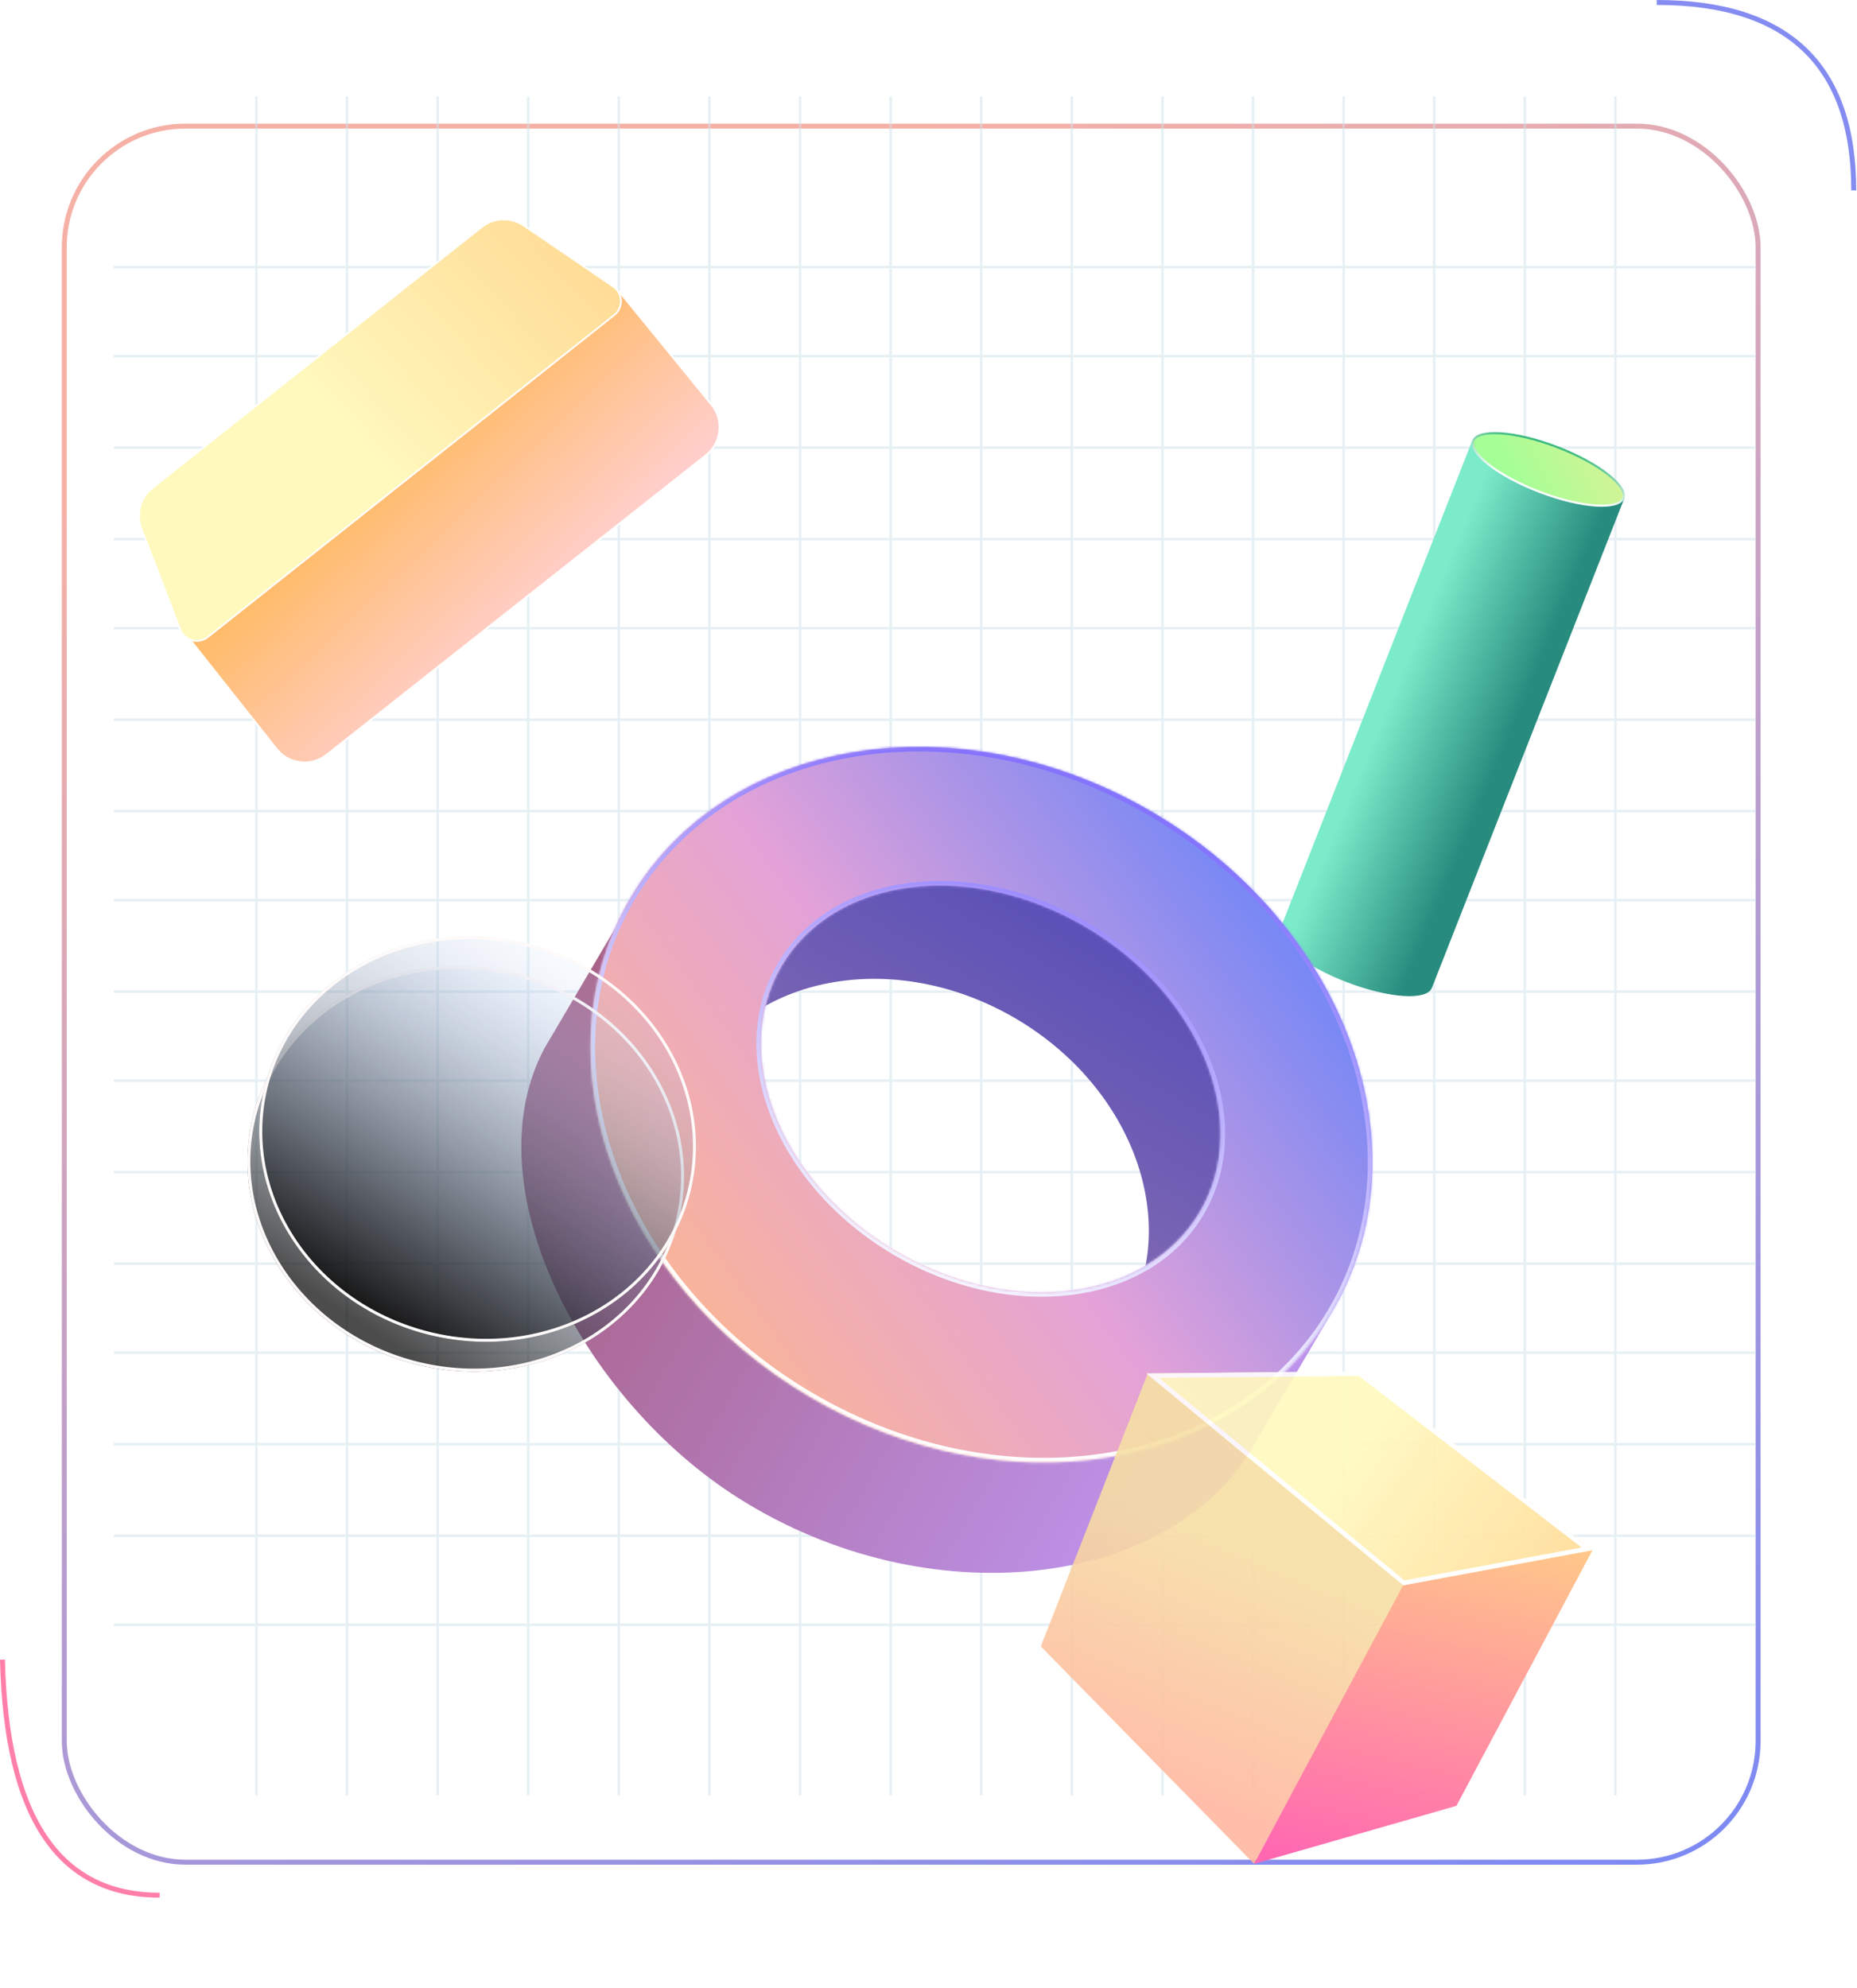 <svg width="751" height="804" viewBox="0 0 751 804" fill="none" xmlns="http://www.w3.org/2000/svg">
<g filter="url(#filter0_d_0_50)">
<g filter="url(#filter1_b_0_50)">
<rect x="35" y="30" width="687" height="704" rx="50" fill="white" fill-opacity="0.2"/>
<rect x="36" y="31" width="685" height="702" rx="49" stroke="url(#paint0_linear_0_50)" stroke-width="2"/>
</g>
</g>
<g opacity="0.5">
<g filter="url(#filter2_b_0_50)">
<path d="M103.701 39L103.701 726" stroke="#CEE1EA"/>
</g>
<g filter="url(#filter3_b_0_50)">
<path d="M140.34 39L140.34 726" stroke="#CEE1EA"/>
</g>
<g filter="url(#filter4_b_0_50)">
<path d="M176.982 39L176.982 726" stroke="#CEE1EA"/>
</g>
<g filter="url(#filter5_b_0_50)">
<path d="M213.621 39L213.621 726" stroke="#CEE1EA"/>
</g>
<g filter="url(#filter6_b_0_50)">
<path d="M250.261 39L250.261 726" stroke="#CEE1EA"/>
</g>
<g filter="url(#filter7_b_0_50)">
<path d="M286.9 39L286.9 726" stroke="#CEE1EA"/>
</g>
<g filter="url(#filter8_b_0_50)">
<path d="M323.542 39L323.542 726" stroke="#CEE1EA"/>
</g>
<g filter="url(#filter9_b_0_50)">
<path d="M360.181 39L360.181 726" stroke="#CEE1EA"/>
</g>
<g filter="url(#filter10_b_0_50)">
<path d="M396.82 39L396.82 726" stroke="#CEE1EA"/>
</g>
<g filter="url(#filter11_b_0_50)">
<path d="M433.462 39L433.462 726" stroke="#CEE1EA"/>
</g>
<g filter="url(#filter12_b_0_50)">
<path d="M470.101 39L470.101 726" stroke="#CEE1EA"/>
</g>
<g filter="url(#filter13_b_0_50)">
<path d="M506.741 39L506.741 726" stroke="#CEE1EA"/>
</g>
<g filter="url(#filter14_b_0_50)">
<path d="M543.38 39V726" stroke="#CEE1EA"/>
</g>
<g filter="url(#filter15_b_0_50)">
<path d="M580.022 39V726" stroke="#CEE1EA"/>
</g>
<g filter="url(#filter16_b_0_50)">
<path d="M616.661 39V726" stroke="#CEE1EA"/>
</g>
<g filter="url(#filter17_b_0_50)">
<path d="M653.301 39V726" stroke="#CEE1EA"/>
</g>
<g filter="url(#filter18_b_0_50)">
<path d="M710 108L46 108" stroke="#CEE1EA"/>
</g>
<g filter="url(#filter19_b_0_50)">
<path d="M710 144L46 144" stroke="#CEE1EA"/>
</g>
<g filter="url(#filter20_b_0_50)">
<path d="M710 181L46 181" stroke="#CEE1EA"/>
</g>
<g filter="url(#filter21_b_0_50)">
<path d="M710 218L46 218" stroke="#CEE1EA"/>
</g>
<g filter="url(#filter22_b_0_50)">
<path d="M710 254L46 254" stroke="#CEE1EA"/>
</g>
<g filter="url(#filter23_b_0_50)">
<path d="M710 291L46 291" stroke="#CEE1EA"/>
</g>
<g filter="url(#filter24_b_0_50)">
<path d="M710 328L46 328" stroke="#CEE1EA"/>
</g>
<g filter="url(#filter25_b_0_50)">
<path d="M710 364L46 364" stroke="#CEE1EA"/>
</g>
<g filter="url(#filter26_b_0_50)">
<path d="M710 401L46 401" stroke="#CEE1EA"/>
</g>
<g filter="url(#filter27_b_0_50)">
<path d="M710 437L46 437" stroke="#CEE1EA"/>
</g>
<g filter="url(#filter28_b_0_50)">
<path d="M710 474L46 474" stroke="#CEE1EA"/>
</g>
<g filter="url(#filter29_b_0_50)">
<path d="M710 511L46 511" stroke="#CEE1EA"/>
</g>
<g filter="url(#filter30_b_0_50)">
<path d="M710 547L46 547" stroke="#CEE1EA"/>
</g>
<g filter="url(#filter31_b_0_50)">
<path d="M710 584L46 584" stroke="#CEE1EA"/>
</g>
<g filter="url(#filter32_b_0_50)">
<path d="M710 621L46 621" stroke="#CEE1EA"/>
</g>
<g filter="url(#filter33_b_0_50)">
<path d="M710 657L46 657" stroke="#CEE1EA"/>
</g>
</g>
<g filter="url(#filter34_d_0_50)">
<path d="M579.078 339.579C577.077 344.814 561.698 343.8 544.727 337.314C527.756 330.828 515.621 321.326 517.622 316.09C519.623 310.854 595.558 117.88 595.558 117.88L657.014 141.369C657.014 141.369 580.178 336.7 579.078 339.579Z" fill="url(#paint1_linear_0_50)"/>
<path d="M656.491 141.543C656.063 142.664 654.889 143.526 652.953 144.051C651.028 144.574 648.44 144.737 645.355 144.534C639.192 144.127 631.147 142.265 622.69 139.033C614.233 135.801 606.997 131.823 602.134 128.015C599.7 126.109 597.881 124.261 596.795 122.588C595.704 120.905 595.403 119.48 595.831 118.359C596.26 117.238 597.434 116.377 599.37 115.851C601.295 115.329 603.883 115.166 606.967 115.369C613.131 115.775 621.176 117.637 629.632 120.87C638.089 124.102 645.326 128.08 650.189 131.888C652.622 133.794 654.442 135.641 655.527 137.315C656.619 138.997 656.92 140.422 656.491 141.543Z" fill="url(#paint2_linear_0_50)" stroke="url(#paint3_linear_0_50)" stroke-width="0.853"/>
</g>
<g filter="url(#filter35_d_0_50)">
<path d="M506.088 455.925C473.055 511.968 375.524 524.317 298.791 475.864C235.399 435.835 190.497 349.715 220.198 293.858C257.131 231.199 253.926 236.637 253.926 236.637C253.926 236.637 269.314 351.335 330.016 396.141C393.302 442.854 536.996 403.489 536.996 403.489C536.996 403.489 510.33 448.728 506.088 455.925Z" fill="url(#paint4_linear_0_50)"/>
<path d="M454.753 404.479C431.391 444.113 637.842 330.819 467.119 219.447C296.397 108.076 259.156 342.592 282.518 302.958C305.88 263.323 363.375 253.92 410.936 281.954C458.497 309.988 478.115 364.845 454.753 404.479Z" fill="url(#paint5_linear_0_50)"/>
<mask id="path-39-inside-1_0_50" fill="white">
<path fill-rule="evenodd" clip-rule="evenodd" d="M327.361 434.686C405.749 480.89 500.438 465.511 538.856 400.334C577.273 335.158 544.871 244.866 466.483 198.661C388.095 152.456 293.405 167.836 254.988 233.012C216.571 298.189 248.973 388.481 327.361 434.686ZM362.141 375.679C408.822 403.195 463.919 396.226 485.204 360.115C506.49 324.004 485.903 272.424 439.222 244.909C392.542 217.394 337.445 224.362 316.159 260.474C294.874 296.585 315.461 348.164 362.141 375.679Z"/>
</mask>
<path fill-rule="evenodd" clip-rule="evenodd" d="M327.361 434.686C405.749 480.89 500.438 465.511 538.856 400.334C577.273 335.158 544.871 244.866 466.483 198.661C388.095 152.456 293.405 167.836 254.988 233.012C216.571 298.189 248.973 388.481 327.361 434.686ZM362.141 375.679C408.822 403.195 463.919 396.226 485.204 360.115C506.49 324.004 485.903 272.424 439.222 244.909C392.542 217.394 337.445 224.362 316.159 260.474C294.874 296.585 315.461 348.164 362.141 375.679Z" fill="url(#paint6_linear_0_50)"/>
<path d="M537.261 399.394C499.518 463.427 406.096 478.946 328.301 433.091L326.421 436.28C405.401 482.834 501.359 467.594 540.45 401.274L537.261 399.394ZM465.543 200.256C543.338 246.111 575.004 335.362 537.261 399.394L540.45 401.274C579.542 334.954 546.403 243.62 467.423 197.066L465.543 200.256ZM256.583 233.952C294.326 169.92 387.747 154.4 465.543 200.256L467.423 197.066C388.442 150.512 292.485 165.752 253.393 232.072L256.583 233.952ZM328.301 433.091C250.506 387.235 218.839 297.985 256.583 233.952L253.393 232.072C214.302 298.392 247.44 389.726 326.421 436.28L328.301 433.091ZM483.609 359.175C463.053 394.049 409.286 401.319 363.081 374.085L361.201 377.274C408.358 405.07 464.784 398.404 486.799 361.055L483.609 359.175ZM438.282 246.504C484.487 273.738 504.165 324.301 483.609 359.175L486.799 361.055C508.814 323.706 487.318 271.11 440.162 243.314L438.282 246.504ZM317.754 261.414C338.31 226.54 392.078 219.269 438.282 246.504L440.162 243.314C393.006 215.519 336.579 222.185 314.565 259.534L317.754 261.414ZM363.081 374.085C316.877 346.85 297.198 296.288 317.754 261.414L314.565 259.534C292.55 296.882 314.045 349.479 361.201 377.274L363.081 374.085Z" fill="url(#paint7_linear_0_50)" mask="url(#path-39-inside-1_0_50)"/>
</g>
<g filter="url(#filter36_d_0_50)">
<g opacity="0.9" filter="url(#filter37_b_0_50)">
<path d="M464.043 425.685L568.146 510.942L507.18 623.661L420.913 535.736L464.043 425.685Z" fill="url(#paint8_linear_0_50)"/>
</g>
<path d="M567.445 511.033L644.036 496.824L588.991 600.22L507.18 623.661L567.445 511.033Z" fill="url(#paint9_linear_0_50)"/>
<g opacity="0.9" filter="url(#filter38_b_0_50)">
<path d="M550.165 424.502L644.036 496.824L567.445 511.033L463.647 425.38L550.165 424.502Z" fill="url(#paint10_linear_0_50)"/>
<path d="M466.191 426.28L549.854 425.43L641.829 496.293L567.701 510.044L466.191 426.28Z" stroke="white" stroke-width="1.851"/>
</g>
</g>
<path d="M111.874 302.849C116.803 309.071 125.839 310.127 132.069 305.208L285.525 184.06C291.833 179.08 292.839 169.898 287.758 163.671L250.499 118L77.01 258.837L111.874 302.849Z" fill="url(#paint11_linear_0_50)" stroke="white" stroke-width="0.719"/>
<path d="M57.158 213.731C54.897 207.856 56.718 201.194 61.653 197.285L194.796 91.817C199.73 87.908 206.633 87.661 211.834 91.206L247.971 115.837C251.981 118.57 252.191 124.408 248.387 127.421L84.045 257.603C80.241 260.616 74.606 259.076 72.863 254.547L57.158 213.731Z" fill="url(#paint12_linear_0_50)" stroke="white" stroke-width="0.719"/>
<g filter="url(#filter39_b_0_50)">
<ellipse cx="188.34" cy="472.612" rx="88.663" ry="81.59" transform="rotate(13.578 188.34 472.612)" fill="url(#paint13_linear_0_50)" fill-opacity="0.7"/>
<path d="M273.939 493.286C263.449 536.719 216.649 562.765 169.327 551.336C122.005 539.906 92.251 495.371 102.741 451.938C113.231 408.505 160.032 382.458 207.354 393.888C254.676 405.317 284.429 449.852 273.939 493.286Z" stroke="#FFFAFA" stroke-width="1.205"/>
</g>
<g filter="url(#filter40_b_0_50)">
<ellipse cx="193.158" cy="460.56" rx="88.663" ry="81.59" transform="rotate(13.578 193.158 460.56)" fill="url(#paint14_linear_0_50)" fill-opacity="0.7"/>
<path d="M278.758 481.234C268.268 524.667 221.467 550.713 174.145 539.284C126.823 527.855 97.069 483.32 107.559 439.886C118.049 396.453 164.85 370.407 212.172 381.836C259.494 393.265 289.248 437.801 278.758 481.234Z" stroke="#FFFAFA" stroke-width="1.205"/>
</g>
<path d="M1 671.104C2.462 734.595 23.644 766.341 64.548 766.341" stroke="#FF7FA8" stroke-width="2"/>
<path d="M670 1C723.123 1 749.684 26.333 749.684 77" stroke="#848CF1" stroke-width="2"/>
<defs>
<filter id="filter0_d_0_50" x="5" y="30" width="727" height="744" filterUnits="userSpaceOnUse" color-interpolation-filters="sRGB">
<feFlood flood-opacity="0" result="BackgroundImageFix"/>
<feColorMatrix in="SourceAlpha" type="matrix" values="0 0 0 0 0 0 0 0 0 0 0 0 0 0 0 0 0 0 127 0" result="hardAlpha"/>
<feOffset dx="-10" dy="20"/>
<feGaussianBlur stdDeviation="10"/>
<feComposite in2="hardAlpha" operator="out"/>
<feColorMatrix type="matrix" values="0 0 0 0 0.38 0 0 0 0 0.454 0 0 0 0 0.838 0 0 0 0.2 0"/>
<feBlend mode="normal" in2="BackgroundImageFix" result="effect1_dropShadow_0_50"/>
<feBlend mode="normal" in="SourceGraphic" in2="effect1_dropShadow_0_50" result="shape"/>
</filter>
<filter id="filter1_b_0_50" x="15" y="10" width="727" height="744" filterUnits="userSpaceOnUse" color-interpolation-filters="sRGB">
<feFlood flood-opacity="0" result="BackgroundImageFix"/>
<feGaussianBlur in="BackgroundImage" stdDeviation="10"/>
<feComposite in2="SourceAlpha" operator="in" result="effect1_backgroundBlur_0_50"/>
<feBlend mode="normal" in="SourceGraphic" in2="effect1_backgroundBlur_0_50" result="shape"/>
</filter>
<filter id="filter2_b_0_50" x="93.201" y="29" width="21" height="707" filterUnits="userSpaceOnUse" color-interpolation-filters="sRGB">
<feFlood flood-opacity="0" result="BackgroundImageFix"/>
<feGaussianBlur in="BackgroundImage" stdDeviation="5"/>
<feComposite in2="SourceAlpha" operator="in" result="effect1_backgroundBlur_0_50"/>
<feBlend mode="normal" in="SourceGraphic" in2="effect1_backgroundBlur_0_50" result="shape"/>
</filter>
<filter id="filter3_b_0_50" x="129.84" y="29" width="21" height="707" filterUnits="userSpaceOnUse" color-interpolation-filters="sRGB">
<feFlood flood-opacity="0" result="BackgroundImageFix"/>
<feGaussianBlur in="BackgroundImage" stdDeviation="5"/>
<feComposite in2="SourceAlpha" operator="in" result="effect1_backgroundBlur_0_50"/>
<feBlend mode="normal" in="SourceGraphic" in2="effect1_backgroundBlur_0_50" result="shape"/>
</filter>
<filter id="filter4_b_0_50" x="166.482" y="29" width="21" height="707" filterUnits="userSpaceOnUse" color-interpolation-filters="sRGB">
<feFlood flood-opacity="0" result="BackgroundImageFix"/>
<feGaussianBlur in="BackgroundImage" stdDeviation="5"/>
<feComposite in2="SourceAlpha" operator="in" result="effect1_backgroundBlur_0_50"/>
<feBlend mode="normal" in="SourceGraphic" in2="effect1_backgroundBlur_0_50" result="shape"/>
</filter>
<filter id="filter5_b_0_50" x="203.121" y="29" width="21" height="707" filterUnits="userSpaceOnUse" color-interpolation-filters="sRGB">
<feFlood flood-opacity="0" result="BackgroundImageFix"/>
<feGaussianBlur in="BackgroundImage" stdDeviation="5"/>
<feComposite in2="SourceAlpha" operator="in" result="effect1_backgroundBlur_0_50"/>
<feBlend mode="normal" in="SourceGraphic" in2="effect1_backgroundBlur_0_50" result="shape"/>
</filter>
<filter id="filter6_b_0_50" x="239.761" y="29" width="21" height="707" filterUnits="userSpaceOnUse" color-interpolation-filters="sRGB">
<feFlood flood-opacity="0" result="BackgroundImageFix"/>
<feGaussianBlur in="BackgroundImage" stdDeviation="5"/>
<feComposite in2="SourceAlpha" operator="in" result="effect1_backgroundBlur_0_50"/>
<feBlend mode="normal" in="SourceGraphic" in2="effect1_backgroundBlur_0_50" result="shape"/>
</filter>
<filter id="filter7_b_0_50" x="276.4" y="29" width="21" height="707" filterUnits="userSpaceOnUse" color-interpolation-filters="sRGB">
<feFlood flood-opacity="0" result="BackgroundImageFix"/>
<feGaussianBlur in="BackgroundImage" stdDeviation="5"/>
<feComposite in2="SourceAlpha" operator="in" result="effect1_backgroundBlur_0_50"/>
<feBlend mode="normal" in="SourceGraphic" in2="effect1_backgroundBlur_0_50" result="shape"/>
</filter>
<filter id="filter8_b_0_50" x="313.042" y="29" width="21" height="707" filterUnits="userSpaceOnUse" color-interpolation-filters="sRGB">
<feFlood flood-opacity="0" result="BackgroundImageFix"/>
<feGaussianBlur in="BackgroundImage" stdDeviation="5"/>
<feComposite in2="SourceAlpha" operator="in" result="effect1_backgroundBlur_0_50"/>
<feBlend mode="normal" in="SourceGraphic" in2="effect1_backgroundBlur_0_50" result="shape"/>
</filter>
<filter id="filter9_b_0_50" x="349.681" y="29" width="21" height="707" filterUnits="userSpaceOnUse" color-interpolation-filters="sRGB">
<feFlood flood-opacity="0" result="BackgroundImageFix"/>
<feGaussianBlur in="BackgroundImage" stdDeviation="5"/>
<feComposite in2="SourceAlpha" operator="in" result="effect1_backgroundBlur_0_50"/>
<feBlend mode="normal" in="SourceGraphic" in2="effect1_backgroundBlur_0_50" result="shape"/>
</filter>
<filter id="filter10_b_0_50" x="386.32" y="29" width="21" height="707" filterUnits="userSpaceOnUse" color-interpolation-filters="sRGB">
<feFlood flood-opacity="0" result="BackgroundImageFix"/>
<feGaussianBlur in="BackgroundImage" stdDeviation="5"/>
<feComposite in2="SourceAlpha" operator="in" result="effect1_backgroundBlur_0_50"/>
<feBlend mode="normal" in="SourceGraphic" in2="effect1_backgroundBlur_0_50" result="shape"/>
</filter>
<filter id="filter11_b_0_50" x="422.962" y="29" width="21" height="707" filterUnits="userSpaceOnUse" color-interpolation-filters="sRGB">
<feFlood flood-opacity="0" result="BackgroundImageFix"/>
<feGaussianBlur in="BackgroundImage" stdDeviation="5"/>
<feComposite in2="SourceAlpha" operator="in" result="effect1_backgroundBlur_0_50"/>
<feBlend mode="normal" in="SourceGraphic" in2="effect1_backgroundBlur_0_50" result="shape"/>
</filter>
<filter id="filter12_b_0_50" x="459.601" y="29" width="21" height="707" filterUnits="userSpaceOnUse" color-interpolation-filters="sRGB">
<feFlood flood-opacity="0" result="BackgroundImageFix"/>
<feGaussianBlur in="BackgroundImage" stdDeviation="5"/>
<feComposite in2="SourceAlpha" operator="in" result="effect1_backgroundBlur_0_50"/>
<feBlend mode="normal" in="SourceGraphic" in2="effect1_backgroundBlur_0_50" result="shape"/>
</filter>
<filter id="filter13_b_0_50" x="496.241" y="29" width="21" height="707" filterUnits="userSpaceOnUse" color-interpolation-filters="sRGB">
<feFlood flood-opacity="0" result="BackgroundImageFix"/>
<feGaussianBlur in="BackgroundImage" stdDeviation="5"/>
<feComposite in2="SourceAlpha" operator="in" result="effect1_backgroundBlur_0_50"/>
<feBlend mode="normal" in="SourceGraphic" in2="effect1_backgroundBlur_0_50" result="shape"/>
</filter>
<filter id="filter14_b_0_50" x="532.88" y="29" width="21" height="707" filterUnits="userSpaceOnUse" color-interpolation-filters="sRGB">
<feFlood flood-opacity="0" result="BackgroundImageFix"/>
<feGaussianBlur in="BackgroundImage" stdDeviation="5"/>
<feComposite in2="SourceAlpha" operator="in" result="effect1_backgroundBlur_0_50"/>
<feBlend mode="normal" in="SourceGraphic" in2="effect1_backgroundBlur_0_50" result="shape"/>
</filter>
<filter id="filter15_b_0_50" x="569.522" y="29" width="21" height="707" filterUnits="userSpaceOnUse" color-interpolation-filters="sRGB">
<feFlood flood-opacity="0" result="BackgroundImageFix"/>
<feGaussianBlur in="BackgroundImage" stdDeviation="5"/>
<feComposite in2="SourceAlpha" operator="in" result="effect1_backgroundBlur_0_50"/>
<feBlend mode="normal" in="SourceGraphic" in2="effect1_backgroundBlur_0_50" result="shape"/>
</filter>
<filter id="filter16_b_0_50" x="606.161" y="29" width="21" height="707" filterUnits="userSpaceOnUse" color-interpolation-filters="sRGB">
<feFlood flood-opacity="0" result="BackgroundImageFix"/>
<feGaussianBlur in="BackgroundImage" stdDeviation="5"/>
<feComposite in2="SourceAlpha" operator="in" result="effect1_backgroundBlur_0_50"/>
<feBlend mode="normal" in="SourceGraphic" in2="effect1_backgroundBlur_0_50" result="shape"/>
</filter>
<filter id="filter17_b_0_50" x="642.801" y="29" width="21" height="707" filterUnits="userSpaceOnUse" color-interpolation-filters="sRGB">
<feFlood flood-opacity="0" result="BackgroundImageFix"/>
<feGaussianBlur in="BackgroundImage" stdDeviation="5"/>
<feComposite in2="SourceAlpha" operator="in" result="effect1_backgroundBlur_0_50"/>
<feBlend mode="normal" in="SourceGraphic" in2="effect1_backgroundBlur_0_50" result="shape"/>
</filter>
<filter id="filter18_b_0_50" x="36" y="97.5" width="684" height="21" filterUnits="userSpaceOnUse" color-interpolation-filters="sRGB">
<feFlood flood-opacity="0" result="BackgroundImageFix"/>
<feGaussianBlur in="BackgroundImage" stdDeviation="5"/>
<feComposite in2="SourceAlpha" operator="in" result="effect1_backgroundBlur_0_50"/>
<feBlend mode="normal" in="SourceGraphic" in2="effect1_backgroundBlur_0_50" result="shape"/>
</filter>
<filter id="filter19_b_0_50" x="36" y="133.5" width="684" height="21" filterUnits="userSpaceOnUse" color-interpolation-filters="sRGB">
<feFlood flood-opacity="0" result="BackgroundImageFix"/>
<feGaussianBlur in="BackgroundImage" stdDeviation="5"/>
<feComposite in2="SourceAlpha" operator="in" result="effect1_backgroundBlur_0_50"/>
<feBlend mode="normal" in="SourceGraphic" in2="effect1_backgroundBlur_0_50" result="shape"/>
</filter>
<filter id="filter20_b_0_50" x="36" y="170.5" width="684" height="21" filterUnits="userSpaceOnUse" color-interpolation-filters="sRGB">
<feFlood flood-opacity="0" result="BackgroundImageFix"/>
<feGaussianBlur in="BackgroundImage" stdDeviation="5"/>
<feComposite in2="SourceAlpha" operator="in" result="effect1_backgroundBlur_0_50"/>
<feBlend mode="normal" in="SourceGraphic" in2="effect1_backgroundBlur_0_50" result="shape"/>
</filter>
<filter id="filter21_b_0_50" x="36" y="207.5" width="684" height="21" filterUnits="userSpaceOnUse" color-interpolation-filters="sRGB">
<feFlood flood-opacity="0" result="BackgroundImageFix"/>
<feGaussianBlur in="BackgroundImage" stdDeviation="5"/>
<feComposite in2="SourceAlpha" operator="in" result="effect1_backgroundBlur_0_50"/>
<feBlend mode="normal" in="SourceGraphic" in2="effect1_backgroundBlur_0_50" result="shape"/>
</filter>
<filter id="filter22_b_0_50" x="36" y="243.5" width="684" height="21" filterUnits="userSpaceOnUse" color-interpolation-filters="sRGB">
<feFlood flood-opacity="0" result="BackgroundImageFix"/>
<feGaussianBlur in="BackgroundImage" stdDeviation="5"/>
<feComposite in2="SourceAlpha" operator="in" result="effect1_backgroundBlur_0_50"/>
<feBlend mode="normal" in="SourceGraphic" in2="effect1_backgroundBlur_0_50" result="shape"/>
</filter>
<filter id="filter23_b_0_50" x="36" y="280.5" width="684" height="21" filterUnits="userSpaceOnUse" color-interpolation-filters="sRGB">
<feFlood flood-opacity="0" result="BackgroundImageFix"/>
<feGaussianBlur in="BackgroundImage" stdDeviation="5"/>
<feComposite in2="SourceAlpha" operator="in" result="effect1_backgroundBlur_0_50"/>
<feBlend mode="normal" in="SourceGraphic" in2="effect1_backgroundBlur_0_50" result="shape"/>
</filter>
<filter id="filter24_b_0_50" x="36" y="317.5" width="684" height="21" filterUnits="userSpaceOnUse" color-interpolation-filters="sRGB">
<feFlood flood-opacity="0" result="BackgroundImageFix"/>
<feGaussianBlur in="BackgroundImage" stdDeviation="5"/>
<feComposite in2="SourceAlpha" operator="in" result="effect1_backgroundBlur_0_50"/>
<feBlend mode="normal" in="SourceGraphic" in2="effect1_backgroundBlur_0_50" result="shape"/>
</filter>
<filter id="filter25_b_0_50" x="36" y="353.5" width="684" height="21" filterUnits="userSpaceOnUse" color-interpolation-filters="sRGB">
<feFlood flood-opacity="0" result="BackgroundImageFix"/>
<feGaussianBlur in="BackgroundImage" stdDeviation="5"/>
<feComposite in2="SourceAlpha" operator="in" result="effect1_backgroundBlur_0_50"/>
<feBlend mode="normal" in="SourceGraphic" in2="effect1_backgroundBlur_0_50" result="shape"/>
</filter>
<filter id="filter26_b_0_50" x="36" y="390.5" width="684" height="21" filterUnits="userSpaceOnUse" color-interpolation-filters="sRGB">
<feFlood flood-opacity="0" result="BackgroundImageFix"/>
<feGaussianBlur in="BackgroundImage" stdDeviation="5"/>
<feComposite in2="SourceAlpha" operator="in" result="effect1_backgroundBlur_0_50"/>
<feBlend mode="normal" in="SourceGraphic" in2="effect1_backgroundBlur_0_50" result="shape"/>
</filter>
<filter id="filter27_b_0_50" x="36" y="426.5" width="684" height="21" filterUnits="userSpaceOnUse" color-interpolation-filters="sRGB">
<feFlood flood-opacity="0" result="BackgroundImageFix"/>
<feGaussianBlur in="BackgroundImage" stdDeviation="5"/>
<feComposite in2="SourceAlpha" operator="in" result="effect1_backgroundBlur_0_50"/>
<feBlend mode="normal" in="SourceGraphic" in2="effect1_backgroundBlur_0_50" result="shape"/>
</filter>
<filter id="filter28_b_0_50" x="36" y="463.5" width="684" height="21" filterUnits="userSpaceOnUse" color-interpolation-filters="sRGB">
<feFlood flood-opacity="0" result="BackgroundImageFix"/>
<feGaussianBlur in="BackgroundImage" stdDeviation="5"/>
<feComposite in2="SourceAlpha" operator="in" result="effect1_backgroundBlur_0_50"/>
<feBlend mode="normal" in="SourceGraphic" in2="effect1_backgroundBlur_0_50" result="shape"/>
</filter>
<filter id="filter29_b_0_50" x="36" y="500.5" width="684" height="21" filterUnits="userSpaceOnUse" color-interpolation-filters="sRGB">
<feFlood flood-opacity="0" result="BackgroundImageFix"/>
<feGaussianBlur in="BackgroundImage" stdDeviation="5"/>
<feComposite in2="SourceAlpha" operator="in" result="effect1_backgroundBlur_0_50"/>
<feBlend mode="normal" in="SourceGraphic" in2="effect1_backgroundBlur_0_50" result="shape"/>
</filter>
<filter id="filter30_b_0_50" x="36" y="536.5" width="684" height="21" filterUnits="userSpaceOnUse" color-interpolation-filters="sRGB">
<feFlood flood-opacity="0" result="BackgroundImageFix"/>
<feGaussianBlur in="BackgroundImage" stdDeviation="5"/>
<feComposite in2="SourceAlpha" operator="in" result="effect1_backgroundBlur_0_50"/>
<feBlend mode="normal" in="SourceGraphic" in2="effect1_backgroundBlur_0_50" result="shape"/>
</filter>
<filter id="filter31_b_0_50" x="36" y="573.5" width="684" height="21" filterUnits="userSpaceOnUse" color-interpolation-filters="sRGB">
<feFlood flood-opacity="0" result="BackgroundImageFix"/>
<feGaussianBlur in="BackgroundImage" stdDeviation="5"/>
<feComposite in2="SourceAlpha" operator="in" result="effect1_backgroundBlur_0_50"/>
<feBlend mode="normal" in="SourceGraphic" in2="effect1_backgroundBlur_0_50" result="shape"/>
</filter>
<filter id="filter32_b_0_50" x="36" y="610.5" width="684" height="21" filterUnits="userSpaceOnUse" color-interpolation-filters="sRGB">
<feFlood flood-opacity="0" result="BackgroundImageFix"/>
<feGaussianBlur in="BackgroundImage" stdDeviation="5"/>
<feComposite in2="SourceAlpha" operator="in" result="effect1_backgroundBlur_0_50"/>
<feBlend mode="normal" in="SourceGraphic" in2="effect1_backgroundBlur_0_50" result="shape"/>
</filter>
<filter id="filter33_b_0_50" x="36" y="646.5" width="684" height="21" filterUnits="userSpaceOnUse" color-interpolation-filters="sRGB">
<feFlood flood-opacity="0" result="BackgroundImageFix"/>
<feGaussianBlur in="BackgroundImage" stdDeviation="5"/>
<feComposite in2="SourceAlpha" operator="in" result="effect1_backgroundBlur_0_50"/>
<feBlend mode="normal" in="SourceGraphic" in2="effect1_backgroundBlur_0_50" result="shape"/>
</filter>
<filter id="filter34_d_0_50" x="485.166" y="114.858" width="204.18" height="320.185" filterUnits="userSpaceOnUse" color-interpolation-filters="sRGB">
<feFlood flood-opacity="0" result="BackgroundImageFix"/>
<feColorMatrix in="SourceAlpha" type="matrix" values="0 0 0 0 0 0 0 0 0 0 0 0 0 0 0 0 0 0 127 0" result="hardAlpha"/>
<feOffset dy="59.875"/>
<feGaussianBlur stdDeviation="16.12"/>
<feComposite in2="hardAlpha" operator="out"/>
<feColorMatrix type="matrix" values="0 0 0 0 0.337 0 0 0 0 0.718 0 0 0 0 0.421 0 0 0 0.15 0"/>
<feBlend mode="normal" in2="BackgroundImageFix" result="effect1_dropShadow_0_50"/>
<feBlend mode="normal" in="SourceGraphic" in2="effect1_dropShadow_0_50" result="shape"/>
</filter>
<filter id="filter35_d_0_50" x="140.828" y="172.003" width="484.192" height="534.005" filterUnits="userSpaceOnUse" color-interpolation-filters="sRGB">
<feFlood flood-opacity="0" result="BackgroundImageFix"/>
<feColorMatrix in="SourceAlpha" type="matrix" values="0 0 0 0 0 0 0 0 0 0 0 0 0 0 0 0 0 0 127 0" result="hardAlpha"/>
<feOffset dy="130"/>
<feGaussianBlur stdDeviation="35"/>
<feComposite in2="hardAlpha" operator="out"/>
<feColorMatrix type="matrix" values="0 0 0 0 0.388 0 0 0 0 0.337 0 0 0 0 0.718 0 0 0 0.1 0"/>
<feBlend mode="normal" in2="BackgroundImageFix" result="effect1_dropShadow_0_50"/>
<feBlend mode="normal" in="SourceGraphic" in2="effect1_dropShadow_0_50" result="shape"/>
</filter>
<filter id="filter36_d_0_50" x="370.913" y="424.502" width="323.123" height="379.16" filterUnits="userSpaceOnUse" color-interpolation-filters="sRGB">
<feFlood flood-opacity="0" result="BackgroundImageFix"/>
<feColorMatrix in="SourceAlpha" type="matrix" values="0 0 0 0 0 0 0 0 0 0 0 0 0 0 0 0 0 0 127 0" result="hardAlpha"/>
<feOffset dy="130"/>
<feGaussianBlur stdDeviation="25"/>
<feComposite in2="hardAlpha" operator="out"/>
<feColorMatrix type="matrix" values="0 0 0 0 0.436 0 0 0 0 0.337 0 0 0 0 0.718 0 0 0 0.05 0"/>
<feBlend mode="normal" in2="BackgroundImageFix" result="effect1_dropShadow_0_50"/>
<feBlend mode="normal" in="SourceGraphic" in2="effect1_dropShadow_0_50" result="shape"/>
</filter>
<filter id="filter37_b_0_50" x="416.913" y="421.685" width="155.234" height="205.976" filterUnits="userSpaceOnUse" color-interpolation-filters="sRGB">
<feFlood flood-opacity="0" result="BackgroundImageFix"/>
<feGaussianBlur in="BackgroundImage" stdDeviation="2"/>
<feComposite in2="SourceAlpha" operator="in" result="effect1_backgroundBlur_0_50"/>
<feBlend mode="normal" in="SourceGraphic" in2="effect1_backgroundBlur_0_50" result="shape"/>
</filter>
<filter id="filter38_b_0_50" x="459.647" y="420.502" width="188.389" height="94.531" filterUnits="userSpaceOnUse" color-interpolation-filters="sRGB">
<feFlood flood-opacity="0" result="BackgroundImageFix"/>
<feGaussianBlur in="BackgroundImage" stdDeviation="2"/>
<feComposite in2="SourceAlpha" operator="in" result="effect1_backgroundBlur_0_50"/>
<feBlend mode="normal" in="SourceGraphic" in2="effect1_backgroundBlur_0_50" result="shape"/>
</filter>
<filter id="filter39_b_0_50" x="75.931" y="366.493" width="224.819" height="212.237" filterUnits="userSpaceOnUse" color-interpolation-filters="sRGB">
<feFlood flood-opacity="0" result="BackgroundImageFix"/>
<feGaussianBlur in="BackgroundImage" stdDeviation="12.051"/>
<feComposite in2="SourceAlpha" operator="in" result="effect1_backgroundBlur_0_50"/>
<feBlend mode="normal" in="SourceGraphic" in2="effect1_backgroundBlur_0_50" result="shape"/>
</filter>
<filter id="filter40_b_0_50" x="80.749" y="354.442" width="224.819" height="212.237" filterUnits="userSpaceOnUse" color-interpolation-filters="sRGB">
<feFlood flood-opacity="0" result="BackgroundImageFix"/>
<feGaussianBlur in="BackgroundImage" stdDeviation="12.051"/>
<feComposite in2="SourceAlpha" operator="in" result="effect1_backgroundBlur_0_50"/>
<feBlend mode="normal" in="SourceGraphic" in2="effect1_backgroundBlur_0_50" result="shape"/>
</filter>
<linearGradient id="paint0_linear_0_50" x1="378.5" y1="30" x2="690.128" y2="725.507" gradientUnits="userSpaceOnUse">
<stop stop-color="#F6B1A6"/>
<stop offset="1" stop-color="#7E8AF3"/>
</linearGradient>
<linearGradient id="paint1_linear_0_50" x1="637.007" y1="174.28" x2="590.979" y2="154.956" gradientUnits="userSpaceOnUse">
<stop stop-color="#278C7E"/>
<stop offset="1" stop-color="#7CEBCA"/>
</linearGradient>
<linearGradient id="paint2_linear_0_50" x1="717.192" y1="170.615" x2="649.9" y2="205.919" gradientUnits="userSpaceOnUse">
<stop stop-color="#FFE895"/>
<stop offset="1" stop-color="#A5FF96"/>
</linearGradient>
<linearGradient id="paint3_linear_0_50" x1="637.38" y1="123.374" x2="632.573" y2="138.954" gradientUnits="userSpaceOnUse">
<stop stop-color="#3BBA7F"/>
<stop offset="1" stop-color="white"/>
</linearGradient>
<linearGradient id="paint4_linear_0_50" x1="226.506" y1="345.458" x2="462.525" y2="481.372" gradientUnits="userSpaceOnUse">
<stop stop-color="#A96389"/>
<stop offset="1" stop-color="#BD92EA"/>
</linearGradient>
<linearGradient id="paint5_linear_0_50" x1="460.16" y1="215.016" x2="372.436" y2="363.843" gradientUnits="userSpaceOnUse">
<stop stop-color="#5049B8"/>
<stop offset="1" stop-color="#846CB2"/>
</linearGradient>
<linearGradient id="paint6_linear_0_50" x1="530.801" y1="222.605" x2="253.863" y2="423.667" gradientUnits="userSpaceOnUse">
<stop stop-color="#6684F9"/>
<stop offset="0.504" stop-color="#E3A2D8"/>
<stop offset="1" stop-color="#FFB989"/>
</linearGradient>
<linearGradient id="paint7_linear_0_50" x1="501.567" y1="219.341" x2="425.689" y2="422.806" gradientUnits="userSpaceOnUse">
<stop stop-color="#8572FF"/>
<stop offset="1" stop-color="white"/>
</linearGradient>
<linearGradient id="paint8_linear_0_50" x1="477.571" y1="593.275" x2="516.154" y2="500.651" gradientUnits="userSpaceOnUse">
<stop stop-color="#FFB7A0"/>
<stop offset="1" stop-color="#F6DFA4"/>
</linearGradient>
<linearGradient id="paint9_linear_0_50" x1="559.702" y1="630.043" x2="596.418" y2="475.018" gradientUnits="userSpaceOnUse">
<stop stop-color="#FF68B1"/>
<stop offset="1" stop-color="#FFCF87"/>
</linearGradient>
<linearGradient id="paint10_linear_0_50" x1="838.906" y1="646.963" x2="555.425" y2="443.071" gradientUnits="userSpaceOnUse">
<stop stop-color="#FE9535"/>
<stop offset="1" stop-color="#FFF9BE"/>
</linearGradient>
<linearGradient id="paint11_linear_0_50" x1="162.454" y1="188.477" x2="221.399" y2="250.964" gradientUnits="userSpaceOnUse">
<stop stop-color="#FFBC6C"/>
<stop offset="1" stop-color="#FFD0D3"/>
</linearGradient>
<linearGradient id="paint12_linear_0_50" x1="473.751" y1="-90.766" x2="159.089" y2="199.639" gradientUnits="userSpaceOnUse">
<stop stop-color="#FE9535"/>
<stop offset="1" stop-color="#FFF9BE"/>
</linearGradient>
<linearGradient id="paint13_linear_0_50" x1="166.159" y1="544.641" x2="217.667" y2="396.702" gradientUnits="userSpaceOnUse">
<stop/>
<stop offset="1" stop-color="#BDD7FF" stop-opacity="0.13"/>
</linearGradient>
<linearGradient id="paint14_linear_0_50" x1="188.239" y1="543.087" x2="240.376" y2="387.068" gradientUnits="userSpaceOnUse">
<stop/>
<stop offset="1" stop-color="#BDD7FF" stop-opacity="0.13"/>
</linearGradient>
</defs>
</svg>
